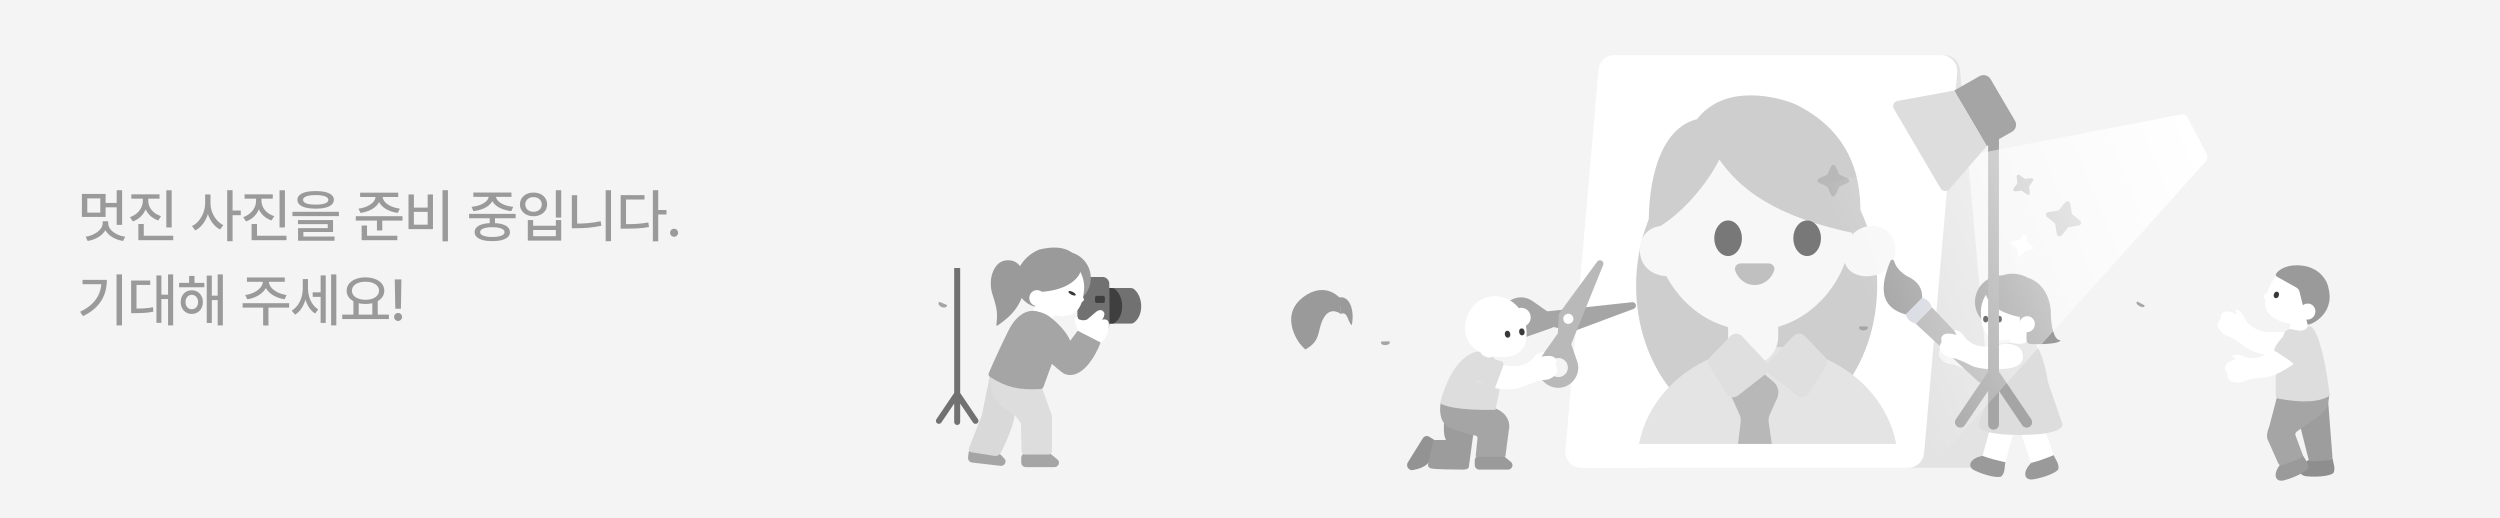 <svg width="772" height="160" viewBox="0 0 772 160" fill="none" xmlns="http://www.w3.org/2000/svg">
<rect width="772" height="160" fill="#F4F4F4"/>
<path d="M37.711 69.44H36.032V58.735H37.711V69.44ZM36.463 64.026H32.244V62.664H36.463V64.026ZM32.613 66.988H25.292V59.895H32.613V66.988ZM26.953 65.652H30.97V61.267H26.953V65.652ZM33.123 68.878C33.123 69.792 32.859 70.636 32.332 71.409C31.805 72.183 31.081 72.827 30.161 73.343C29.247 73.864 28.216 74.222 27.067 74.415L26.461 73.106C27.434 72.947 28.315 72.66 29.106 72.244C29.903 71.828 30.536 71.324 31.005 70.732C31.474 70.141 31.708 69.522 31.708 68.878V68.333H33.123V68.878ZM33.404 68.878C33.404 69.546 33.63 70.176 34.081 70.768C34.538 71.353 35.168 71.855 35.971 72.27C36.773 72.681 37.673 72.959 38.669 73.106L37.992 74.415C36.855 74.222 35.83 73.87 34.916 73.36C34.008 72.851 33.29 72.212 32.763 71.444C32.235 70.677 31.972 69.821 31.972 68.878V68.333H33.404V68.878ZM45.485 62.031C45.485 62.986 45.3 63.889 44.931 64.738C44.568 65.588 44.05 66.329 43.376 66.962C42.702 67.589 41.911 68.061 41.003 68.377L40.133 67.059C40.929 66.777 41.63 66.379 42.233 65.863C42.837 65.348 43.297 64.762 43.613 64.106C43.935 63.443 44.096 62.752 44.096 62.031V60.476H45.485V62.031ZM45.784 62.031C45.784 62.711 45.942 63.364 46.258 63.991C46.581 64.618 47.041 65.172 47.638 65.652C48.236 66.133 48.933 66.496 49.73 66.742L48.878 68.069C47.975 67.77 47.187 67.322 46.513 66.725C45.84 66.127 45.321 65.427 44.958 64.624C44.594 63.815 44.413 62.951 44.413 62.031V60.476H45.784V62.031ZM49.264 61.346H40.563V60.001H49.264V61.346ZM53.017 70.249H51.356V58.753H53.017V70.249ZM53.492 74.178H42.725V72.798H53.492V74.178ZM44.395 73.439H42.725V69.168H44.395V73.439ZM64.707 62.743C64.707 63.944 64.525 65.105 64.162 66.224C63.799 67.337 63.286 68.324 62.624 69.186C61.962 70.047 61.194 70.706 60.321 71.163L59.275 69.818C60.078 69.438 60.784 68.875 61.394 68.131C62.009 67.381 62.489 66.537 62.835 65.6C63.181 64.656 63.354 63.704 63.354 62.743V60.045H64.707V62.743ZM64.997 62.743C64.997 63.669 65.164 64.583 65.498 65.485C65.838 66.382 66.31 67.188 66.913 67.902C67.517 68.611 68.199 69.153 68.961 69.528L67.941 70.864C67.092 70.419 66.342 69.78 65.691 68.948C65.047 68.116 64.549 67.164 64.197 66.092C63.846 65.019 63.67 63.903 63.67 62.743V60.045H64.997V62.743ZM71.817 74.485H70.156V58.735H71.817V74.485ZM74.358 66.452H71.439V65.019H74.358V66.452ZM80.453 62.031C80.453 62.986 80.268 63.889 79.899 64.738C79.536 65.588 79.017 66.329 78.344 66.962C77.67 67.589 76.879 68.061 75.97 68.377L75.1 67.059C75.897 66.777 76.597 66.379 77.201 65.863C77.804 65.348 78.264 64.762 78.581 64.106C78.903 63.443 79.064 62.752 79.064 62.031V60.476H80.453V62.031ZM80.752 62.031C80.752 62.711 80.91 63.364 81.226 63.991C81.549 64.618 82.008 65.172 82.606 65.652C83.204 66.133 83.901 66.496 84.698 66.742L83.845 68.069C82.943 67.77 82.155 67.322 81.481 66.725C80.807 66.127 80.289 65.427 79.925 64.624C79.562 63.815 79.381 62.951 79.381 62.031V60.476H80.752V62.031ZM84.232 61.346H75.531V60.001H84.232V61.346ZM87.985 70.249H86.324V58.753H87.985V70.249ZM88.46 74.178H77.693V72.798H88.46V74.178ZM79.363 73.439H77.693V69.168H79.363V73.439ZM97.482 58.999C98.665 58.999 99.676 59.105 100.514 59.315C101.352 59.52 101.991 59.825 102.43 60.23C102.875 60.634 103.098 61.123 103.098 61.697C103.098 62.283 102.875 62.781 102.43 63.191C101.991 63.596 101.352 63.903 100.514 64.114C99.676 64.325 98.665 64.436 97.482 64.448C96.298 64.436 95.285 64.325 94.441 64.114C93.603 63.903 92.958 63.596 92.507 63.191C92.062 62.781 91.839 62.283 91.839 61.697C91.839 61.123 92.062 60.634 92.507 60.23C92.958 59.825 93.603 59.52 94.441 59.315C95.285 59.105 96.298 58.999 97.482 58.999ZM97.482 60.238C96.65 60.238 95.941 60.294 95.355 60.405C94.775 60.517 94.335 60.684 94.037 60.906C93.738 61.129 93.588 61.393 93.588 61.697C93.588 62.031 93.735 62.31 94.028 62.532C94.321 62.749 94.757 62.913 95.337 63.024C95.917 63.136 96.632 63.191 97.482 63.191C98.331 63.191 99.046 63.136 99.626 63.024C100.206 62.913 100.643 62.746 100.936 62.523C101.235 62.295 101.384 62.02 101.384 61.697C101.384 61.393 101.232 61.132 100.927 60.915C100.628 60.698 100.186 60.531 99.6 60.414C99.02 60.297 98.314 60.238 97.482 60.238ZM104.662 66.742H90.301V65.406H104.662V66.742ZM102.843 71.647H93.685V73.395H92.041V70.442H101.208V69.203H92.015V67.955H102.843V71.647ZM103.3 74.336H92.041V73.044H103.3V74.336ZM117.442 60.73C117.442 61.58 117.176 62.359 116.642 63.068C116.109 63.772 115.38 64.355 114.454 64.817C113.528 65.274 112.479 65.585 111.307 65.749L110.701 64.431C111.691 64.308 112.585 64.061 113.382 63.692C114.184 63.323 114.814 62.881 115.271 62.365C115.728 61.844 115.957 61.299 115.957 60.73V60.282H117.442V60.73ZM118.18 60.73C118.18 61.299 118.412 61.844 118.875 62.365C119.338 62.881 119.973 63.323 120.782 63.692C121.591 64.061 122.487 64.308 123.471 64.431L122.83 65.749C121.67 65.585 120.624 65.274 119.692 64.817C118.761 64.355 118.025 63.772 117.486 63.068C116.953 62.359 116.686 61.58 116.686 60.73V60.282H118.18V60.73ZM122.97 60.836H111.202V59.491H122.97V60.836ZM124.289 68.122H109.875V66.76H124.289V68.122ZM118.049 71.172H116.396V67.603H118.049V71.172ZM122.689 74.178H111.668V72.798H122.689V74.178ZM113.338 73.299H111.668V69.651H113.338V73.299ZM138.321 74.529H136.642V58.735H138.321V74.529ZM127.809 64.106H132.063V60.054H133.698V70.759H126.148V60.054H127.809V64.106ZM132.063 69.379V65.424H127.809V69.379H132.063ZM152.849 69.37H151.215V66.61H152.849V69.37ZM159.221 67.393H144.86V66.039H159.221V67.393ZM152.032 68.878C153.169 68.878 154.141 68.986 154.95 69.203C155.764 69.42 156.388 69.739 156.822 70.161C157.256 70.583 157.472 71.093 157.472 71.69C157.472 72.276 157.256 72.774 156.822 73.185C156.388 73.601 155.764 73.917 154.95 74.134C154.141 74.356 153.169 74.468 152.032 74.468C150.895 74.468 149.917 74.356 149.096 74.134C148.276 73.917 147.649 73.601 147.216 73.185C146.782 72.774 146.565 72.276 146.565 71.69C146.565 71.093 146.782 70.583 147.216 70.161C147.649 69.739 148.276 69.42 149.096 69.203C149.917 68.986 150.895 68.878 152.032 68.878ZM152.032 70.161C151.229 70.161 150.547 70.223 149.984 70.346C149.422 70.463 148.994 70.636 148.701 70.864C148.408 71.087 148.262 71.362 148.262 71.69C148.262 72.001 148.408 72.268 148.701 72.49C148.994 72.713 149.422 72.883 149.984 73C150.547 73.123 151.229 73.185 152.032 73.185C152.817 73.185 153.494 73.123 154.062 73C154.631 72.883 155.061 72.713 155.354 72.49C155.647 72.268 155.794 72.001 155.794 71.69C155.794 71.362 155.647 71.087 155.354 70.864C155.061 70.636 154.634 70.463 154.071 70.346C153.514 70.223 152.835 70.161 152.032 70.161ZM152.41 60.546C152.41 61.355 152.14 62.09 151.601 62.752C151.062 63.408 150.321 63.947 149.378 64.369C148.434 64.785 147.371 65.064 146.187 65.204L145.616 63.886C146.606 63.78 147.506 63.569 148.314 63.253C149.129 62.931 149.767 62.532 150.23 62.058C150.693 61.577 150.925 61.073 150.925 60.546V60.089H152.41V60.546ZM153.148 60.546C153.148 61.079 153.377 61.583 153.834 62.058C154.297 62.532 154.935 62.931 155.75 63.253C156.564 63.569 157.475 63.78 158.483 63.886L157.877 65.204C156.711 65.064 155.653 64.785 154.704 64.369C153.761 63.947 153.016 63.408 152.471 62.752C151.927 62.09 151.654 61.355 151.654 60.546V60.089H153.148V60.546ZM157.938 60.792H146.17V59.456H157.938V60.792ZM173.297 67.199H171.636V58.735H173.297V67.199ZM164.64 69.713H171.645V67.955H173.297V74.292H162.988V67.955H164.64V69.713ZM171.645 72.939V71.031H164.64V72.939H171.645ZM164.754 59.474C165.551 59.462 166.266 59.611 166.899 59.922C167.538 60.227 168.039 60.66 168.402 61.223C168.765 61.779 168.947 62.415 168.947 63.13C168.947 63.827 168.765 64.454 168.402 65.011C168.039 65.561 167.538 65.992 166.899 66.303C166.266 66.613 165.551 66.769 164.754 66.769C163.958 66.769 163.24 66.613 162.601 66.303C161.968 65.992 161.47 65.561 161.107 65.011C160.744 64.454 160.562 63.827 160.562 63.13C160.562 62.415 160.744 61.779 161.107 61.223C161.47 60.66 161.968 60.227 162.601 59.922C163.24 59.611 163.958 59.462 164.754 59.474ZM164.754 60.871C164.262 60.859 163.82 60.95 163.427 61.144C163.041 61.337 162.739 61.606 162.522 61.952C162.305 62.292 162.197 62.685 162.197 63.13C162.197 63.569 162.305 63.962 162.522 64.308C162.739 64.647 163.041 64.914 163.427 65.107C163.82 65.301 164.262 65.397 164.754 65.397C165.247 65.397 165.686 65.301 166.073 65.107C166.459 64.914 166.761 64.647 166.978 64.308C167.195 63.962 167.303 63.569 167.303 63.13C167.303 62.685 167.192 62.292 166.969 61.952C166.752 61.606 166.451 61.337 166.064 61.144C165.683 60.95 165.247 60.859 164.754 60.871ZM188.683 74.485H187.03V58.735H188.683V74.485ZM178.224 70.038H176.58V60.273H178.224V70.038ZM177.899 69.054C179.164 69.054 180.427 68.998 181.687 68.887C182.952 68.769 184.218 68.579 185.484 68.315L185.703 69.722C184.379 69.991 183.078 70.188 181.801 70.311C180.529 70.428 179.229 70.486 177.899 70.486H176.58V69.054H177.899ZM203.26 74.529H201.598V58.735H203.26V74.529ZM205.8 66.224H202.882V64.844H205.8V66.224ZM192.932 69.23C194.421 69.23 195.722 69.191 196.835 69.115C197.948 69.033 199.07 68.89 200.201 68.685L200.403 70.108C199.255 70.314 198.118 70.451 196.993 70.522C195.874 70.586 194.52 70.618 192.932 70.618H191.658V69.23H192.932ZM199.023 61.618H193.319V69.88H191.658V60.247H199.023V61.618ZM208.16 73.123C207.937 73.123 207.729 73.064 207.536 72.947C207.342 72.83 207.19 72.678 207.079 72.49C206.973 72.297 206.92 72.089 206.92 71.866C206.92 71.649 206.973 71.444 207.079 71.251C207.19 71.058 207.342 70.908 207.536 70.803C207.729 70.691 207.937 70.636 208.16 70.636C208.376 70.636 208.582 70.691 208.775 70.803C208.968 70.908 209.121 71.058 209.232 71.251C209.343 71.444 209.399 71.649 209.399 71.866C209.399 72.089 209.343 72.297 209.232 72.49C209.121 72.678 208.968 72.83 208.775 72.947C208.582 73.064 208.376 73.123 208.16 73.123ZM37.676 100.485H35.988V84.735H37.676V100.485ZM33 86.432C33 88.037 32.751 89.522 32.253 90.888C31.761 92.247 30.97 93.501 29.88 94.649C28.79 95.792 27.372 96.782 25.626 97.62L24.73 96.267C26.247 95.552 27.492 94.72 28.465 93.77C29.443 92.821 30.167 91.761 30.636 90.589C31.105 89.417 31.339 88.122 31.339 86.704V86.432H33ZM32.06 87.768H25.494V86.432H32.06V87.768ZM53.474 100.485H51.892V84.735H53.474V100.485ZM52.297 92.356H49.352V90.993H52.297V92.356ZM49.836 99.694H48.306V85.061H49.836V99.694ZM41.539 95.291C42.775 95.291 43.815 95.265 44.659 95.212C45.503 95.153 46.361 95.039 47.234 94.869L47.366 96.249C46.475 96.425 45.596 96.545 44.729 96.609C43.868 96.668 42.804 96.7 41.539 96.706H40.493V95.291H41.539ZM46.39 87.996H42.154V95.959H40.493V86.634H46.39V87.996ZM63.112 88.699H55.298V87.355H63.112V88.699ZM59.218 89.64C59.88 89.64 60.469 89.795 60.985 90.106C61.506 90.41 61.913 90.838 62.206 91.389C62.499 91.939 62.646 92.569 62.646 93.278C62.646 93.981 62.499 94.611 62.206 95.168C61.913 95.719 61.506 96.152 60.985 96.469C60.469 96.785 59.88 96.943 59.218 96.943C58.562 96.943 57.973 96.785 57.452 96.469C56.936 96.152 56.532 95.716 56.239 95.159C55.952 94.603 55.808 93.976 55.808 93.278C55.808 92.581 55.952 91.954 56.239 91.397C56.532 90.841 56.936 90.41 57.452 90.106C57.973 89.795 58.562 89.64 59.218 89.64ZM59.218 91.037C58.849 91.037 58.515 91.134 58.216 91.327C57.923 91.515 57.695 91.778 57.531 92.118C57.367 92.452 57.285 92.839 57.285 93.278C57.285 93.712 57.367 94.099 57.531 94.439C57.7 94.778 57.932 95.039 58.225 95.221C58.518 95.402 58.849 95.493 59.218 95.493C59.593 95.493 59.927 95.402 60.22 95.221C60.519 95.039 60.753 94.778 60.923 94.439C61.093 94.099 61.178 93.712 61.178 93.278C61.178 92.839 61.093 92.452 60.923 92.118C60.753 91.778 60.519 91.515 60.22 91.327C59.927 91.134 59.593 91.037 59.218 91.037ZM68.816 100.485H67.225V84.735H68.816V100.485ZM67.752 92.663H64.87V91.301H67.752V92.663ZM65.414 99.747H63.841V85.105H65.414V99.747ZM60.053 88.189H58.401V85.201H60.053V88.189ZM82.615 86.968C82.615 87.876 82.334 88.711 81.771 89.473C81.209 90.234 80.456 90.87 79.512 91.38C78.569 91.89 77.52 92.235 76.366 92.417L75.724 91.107C76.709 90.967 77.617 90.691 78.449 90.281C79.281 89.871 79.94 89.376 80.427 88.796C80.913 88.216 81.156 87.606 81.156 86.968V86.361H82.615V86.968ZM83.054 86.968C83.054 87.606 83.295 88.216 83.775 88.796C84.261 89.376 84.921 89.871 85.753 90.281C86.591 90.691 87.502 90.967 88.486 91.107L87.88 92.417C86.719 92.235 85.662 91.893 84.707 91.389C83.757 90.885 83.002 90.249 82.439 89.481C81.882 88.714 81.604 87.876 81.604 86.968V86.361H83.054V86.968ZM82.896 100.494H81.253V94.544H82.896V100.494ZM89.286 94.983H74.924V93.621H89.286V94.983ZM87.941 87.012H76.252V85.676H87.941V87.012ZM99.512 91.67H96.559V90.272H99.512V91.67ZM94.792 89.112C94.792 90.243 94.649 91.336 94.362 92.391C94.081 93.445 93.665 94.389 93.114 95.221C92.563 96.047 91.901 96.697 91.127 97.172L90.081 95.924C90.802 95.49 91.42 94.913 91.936 94.192C92.452 93.466 92.838 92.666 93.096 91.793C93.36 90.92 93.492 90.026 93.492 89.112V86.177H94.792V89.112ZM95.1 89.042C95.1 89.915 95.22 90.768 95.46 91.6C95.701 92.426 96.058 93.185 96.533 93.876C97.013 94.567 97.59 95.121 98.264 95.537L97.332 96.82C96.571 96.363 95.929 95.728 95.408 94.913C94.886 94.093 94.494 93.182 94.23 92.18C93.972 91.178 93.843 90.132 93.843 89.042V86.177H95.1V89.042ZM103.854 100.485H102.246V84.735H103.854V100.485ZM100.584 99.712H99.011V85.034H100.584V99.712ZM110.775 97.444H109.132V92.83H110.775V97.444ZM116.647 97.444H114.968V92.83H116.647V97.444ZM120.092 98.525H105.678V97.145H120.092V98.525ZM112.858 85.649C113.983 85.649 114.985 85.822 115.864 86.168C116.743 86.508 117.429 86.991 117.921 87.618C118.419 88.239 118.668 88.954 118.668 89.763C118.668 90.577 118.419 91.295 117.921 91.916C117.429 92.531 116.743 93.012 115.864 93.357C114.985 93.697 113.983 93.867 112.858 93.867C111.739 93.867 110.737 93.697 109.853 93.357C108.974 93.012 108.285 92.531 107.787 91.916C107.289 91.295 107.04 90.577 107.04 89.763C107.04 88.954 107.289 88.239 107.787 87.618C108.285 86.991 108.974 86.508 109.853 86.168C110.737 85.822 111.739 85.649 112.858 85.649ZM112.858 87.003C112.038 86.997 111.312 87.108 110.679 87.337C110.052 87.56 109.56 87.882 109.202 88.304C108.851 88.72 108.675 89.206 108.675 89.763C108.675 90.319 108.851 90.809 109.202 91.231C109.56 91.652 110.055 91.981 110.688 92.215C111.32 92.449 112.044 92.566 112.858 92.566C113.667 92.566 114.388 92.449 115.021 92.215C115.653 91.981 116.149 91.652 116.506 91.231C116.863 90.809 117.042 90.319 117.042 89.763C117.042 89.206 116.863 88.72 116.506 88.304C116.154 87.882 115.662 87.56 115.029 87.337C114.397 87.108 113.673 86.997 112.858 87.003ZM123.797 95.344H122.065L121.898 86.273H123.955L123.797 95.344ZM122.927 99.123C122.71 99.123 122.505 99.064 122.311 98.947C122.118 98.83 121.966 98.678 121.854 98.49C121.743 98.297 121.687 98.089 121.687 97.866C121.687 97.649 121.743 97.444 121.854 97.251C121.966 97.058 122.118 96.908 122.311 96.803C122.505 96.691 122.71 96.636 122.927 96.636C123.149 96.636 123.354 96.691 123.542 96.803C123.735 96.908 123.887 97.058 123.999 97.251C124.116 97.444 124.175 97.649 124.175 97.866C124.175 98.089 124.116 98.297 123.999 98.49C123.887 98.678 123.735 98.83 123.542 98.947C123.354 99.064 123.149 99.123 122.927 99.123Z" fill="#9A9A9A"/>
<path d="M455.404 143.599V142.177C455.404 141.393 456.04 140.758 456.823 140.758H463.763C464.072 140.758 464.373 140.858 464.618 141.047C465.386 141.637 466.014 142.15 466.601 142.662C467.552 143.493 466.923 145.018 465.66 145.018H456.823C456.04 145.018 455.404 144.383 455.404 143.599Z" fill="#9A9A9A"/>
<path d="M441.335 134.866L442.769 135.758C443.339 136.113 443.583 136.819 443.352 137.45L441.663 142.065C440.633 144.04 438.391 144.767 436.283 145.166C435.041 145.402 434.048 143.9 434.715 142.826L439.381 135.322C439.795 134.657 440.67 134.453 441.335 134.866Z" fill="#939393"/>
<path d="M446.537 135.87C445.712 134.621 445.798 131.561 445.944 130.188L455.404 130.75L453.562 144.269C453.437 144.918 452.282 145.039 451.72 145.018C449.045 145.008 443.383 144.931 442.134 144.706C440.886 144.481 440.885 143.572 441.042 143.145L442.665 135.87H446.537Z" fill="#9C9C9C"/>
<path d="M447.844 132.149C444.399 130.768 444.465 126.341 444.929 124.301L461.432 125.983C466.043 127.651 466.358 131.192 465.94 132.755L464.841 141.051H455.67L456.254 135.309C456.291 134.942 456.042 134.608 455.682 134.531C454.002 134.169 450.848 133.354 447.844 132.149Z" fill="#A5A5A5"/>
<path d="M711.758 147.001C709.471 146.389 710.32 144.552 710.633 144.076C711.215 143.189 711.858 142.7 712.588 142.233C712.711 142.154 712.838 142.075 712.967 141.996C713.111 142.002 713.26 142.006 713.414 142.008C715.123 142.034 717.341 141.842 718.929 141.663C719.46 141.603 719.921 141.544 720.268 141.496L720.556 142.816L720.811 143.988C720.977 145.099 720.728 145.78 720.529 146.064C720.501 146.104 720.473 146.137 720.448 146.161C720.414 146.184 720.379 146.207 720.343 146.229C718.444 147.393 713.32 147.282 711.758 147.001Z" fill="#8E8E8E"/>
<path d="M704.844 148.419C702.488 148.644 702.642 146.626 702.769 146.07C703.006 145.036 703.437 144.353 703.958 143.661C704.047 143.544 704.137 143.426 704.23 143.306C704.368 143.262 704.509 143.213 704.654 143.162C706.265 142.59 708.277 141.636 709.702 140.914C710.179 140.673 710.59 140.457 710.899 140.29L711.629 141.427L712.277 142.437C712.821 143.42 712.825 144.145 712.737 144.48C712.724 144.528 712.71 144.568 712.695 144.599C712.672 144.633 712.647 144.666 712.621 144.7C711.247 146.453 706.406 148.137 704.844 148.419Z" fill="#9A9A9A"/>
<path d="M708.206 123.245C708.054 122.639 708.486 122.052 709.108 122.02L717.749 121.57C718.297 121.542 718.773 121.96 718.815 122.507L720.259 141.077C720.302 141.628 719.89 142.102 719.338 142.135L713.892 142.466C713.405 142.496 712.962 142.171 712.843 141.697L708.206 123.245Z" fill="#9D9D9D"/>
<path d="M700.737 131.738L703.27 122.068L719.311 121.758C718.947 125.477 718.611 127.243 713.707 130.032L709.207 133.305C708.844 133.569 708.702 134.042 708.858 134.462L710.984 140.176C711.173 140.687 710.92 141.256 710.413 141.455L704.826 143.657C704.328 143.854 703.763 143.623 703.546 143.134L700.362 135.982C699.684 134.758 700.264 132.816 700.673 131.915C700.699 131.858 700.721 131.799 700.737 131.738Z" fill="#A5A5A5"/>
<path d="M494.5 22.391C494.24 19.495 496.521 17 499.428 17H600.327C602.888 17 605.026 18.954 605.255 21.505L615.82 139.08C616.08 141.976 613.799 144.471 610.892 144.471H509.992C507.431 144.471 505.293 142.517 505.064 139.966L494.5 22.391Z" fill="#E3E3E3"/>
<path d="M493.622 21.519C493.844 18.962 495.984 17 498.551 17H599.453C602.355 17 604.633 19.485 604.382 22.376L594.163 139.951C593.941 142.508 591.801 144.471 589.234 144.471H488.332C485.43 144.471 483.152 141.985 483.403 139.095L493.622 21.519Z" fill="white"/>
<g opacity="0.7" clip-path="url(#clip0_6235_20514)">
<path d="M579.674 88.215C579.674 113.491 563.009 133.981 542.451 133.981C521.894 133.981 505.229 113.491 505.229 88.215C505.229 62.939 521.894 42.449 542.451 42.449C563.009 42.449 579.674 62.939 579.674 88.215Z" fill="#B9B9B9"/>
<ellipse cx="545.84" cy="143.186" rx="40.274" ry="36.163" fill="#D9D9D9"/>
<path d="M533.643 100.068C533.643 95.347 537.107 91.519 541.381 91.519V91.519C545.656 91.519 549.12 95.347 549.12 100.068V103.78C549.12 108.501 545.656 112.328 541.381 112.328V112.328C537.107 112.328 533.643 108.501 533.643 103.78V100.068Z" fill="#F4F4F4"/>
<path d="M547.549 117.802C549.091 119.072 549.591 121.193 548.774 123L546.512 128.004C546.214 128.664 546.084 129.385 546.134 130.106L548.774 148.629H535.308L537.544 130.106C537.594 129.385 537.464 128.664 537.166 128.004L534.906 123.006C534.088 121.196 534.591 119.072 536.137 117.803L538.96 115.486C540.636 114.112 543.071 114.114 544.744 115.492L547.549 117.802Z" fill="#9A9A9A"/>
<path d="M572.165 67.853C572.165 86.737 558.306 102.045 541.209 102.045C524.113 102.045 510.254 86.737 510.254 67.853C510.254 48.969 524.113 33.66 541.209 33.66C558.306 33.66 572.165 48.969 572.165 67.853Z" fill="#F4F4F4"/>
<path d="M524.03 36.802C532.454 25.9 548.155 29.678 554.163 32.077C576.951 43.061 574.728 63.808 574.172 72.351C547.346 67.033 537.006 57.907 530.926 49.269C526.588 57.99 517.65 67.875 509.243 71.74C508.591 60.648 510.837 40.105 524.03 36.802Z" fill="#B9B9B9"/>
<path d="M537.596 81.336C536.424 81.336 535.439 82.361 535.822 83.524C536.686 86.141 539.054 88.021 541.84 88.021C544.627 88.021 546.995 86.141 547.858 83.524C548.242 82.361 547.257 81.336 546.085 81.336H537.596Z" fill="#A5A5A5"/>
<path d="M570.322 82.455C572.434 85.803 578.13 86.158 581.85 83.811C585.569 81.464 586.239 76.269 584.127 72.921C582.015 69.573 577.287 68.762 573.568 71.109C569.848 73.455 568.21 79.107 570.322 82.455Z" fill="#F4F4F4"/>
<path d="M521.353 82.455C519.241 85.803 513.546 86.158 509.826 83.811C506.106 81.464 505.437 76.269 507.549 72.921C509.661 69.573 514.388 68.762 518.108 71.109C521.828 73.455 523.465 79.107 521.353 82.455Z" fill="#F4F4F4"/>
<ellipse cx="533.637" cy="73.57" rx="4.271" ry="5.492" fill="#3F3F3F"/>
<ellipse cx="558.045" cy="73.57" rx="4.271" ry="5.492" fill="#3F3F3F"/>
<path d="M557.306 103.767C556.337 102.765 554.726 102.777 553.772 103.793L546.174 111.888C545.192 112.934 545.32 114.597 546.45 115.481L554.964 122.139C556.103 123.03 557.763 122.741 558.533 121.517L563.799 113.157C564.398 112.205 564.27 110.967 563.488 110.159L557.306 103.767Z" fill="#D1D1D1"/>
<path d="M534.375 103.767C535.345 102.765 536.955 102.777 537.909 103.793L545.508 111.888C546.49 112.934 546.362 114.597 545.232 115.481L536.717 122.139C535.578 123.03 533.919 122.741 533.148 121.517L527.883 113.157C527.283 112.205 527.412 110.967 528.193 110.159L534.375 103.767Z" fill="#D1D1D1"/>
<path d="M564.272 53.927L565.444 51.332C565.711 50.754 566.541 50.754 566.808 51.332L567.979 53.942L570.574 55.113C571.152 55.38 571.152 56.195 570.574 56.462L567.964 57.633L566.793 60.228C566.526 60.806 565.711 60.806 565.444 60.228L564.272 57.619L561.678 56.447C561.1 56.18 561.1 55.365 561.678 55.098L564.272 53.927Z" fill="#9A9A9A"/>
</g>
<rect x="623.402" y="131.777" width="7.304" height="11.997" transform="rotate(-18.934 623.402 131.777)" fill="white"/>
<path d="M606.377 105.927C605.174 104.09 603.742 103.862 603.177 103.978L603.935 105.406C603.64 105.296 602.716 105.06 601.378 104.999C599.705 104.924 599.007 106.166 599.226 106.95C599.402 107.577 599.22 107.903 599.107 107.987C597.582 110.282 600.71 112.451 602.418 112.492C603.784 112.525 606.964 114.053 608.383 114.813C609.448 115.409 613.118 116.451 619.276 115.852C625.434 115.254 624.866 111.645 623.812 109.916C623.135 108.982 620.763 107.394 616.695 108.513C611.611 109.912 607.88 108.224 606.377 105.927Z" fill="#F4F4F4"/>
<rect x="615.359" y="129.41" width="7.304" height="11.997" transform="rotate(15.558 615.359 129.41)" fill="white"/>
<path d="M611.009 130.878L615.896 117.926H632.399L636.86 130.878C636.86 130.878 638.209 134.315 623.719 134.315C609.23 134.315 611.009 130.878 611.009 130.878Z" fill="#DDDDDD"/>
<rect x="620.389" y="103.285" width="5.268" height="4.68" transform="rotate(-10.491 620.389 103.285)" fill="white"/>
<rect x="707.395" y="97.824" width="5.268" height="4.68" transform="rotate(4.674 707.395 97.824)" fill="white"/>
<path d="M615.725 118.52L616.19 116.97C616.693 114.904 617.825 110.229 618.321 108.059C618.816 105.889 620.166 105.784 621.225 105.887L622.755 106.131C623.178 106.198 623.608 106.211 624.035 106.17L624.283 106.146C624.504 106.125 624.722 106.078 624.932 106.007L624.946 106.002C625.447 105.833 625.89 105.527 626.227 105.119C629.82 104.773 631.842 114.061 632.423 117.961C627.6 120.187 619.448 119.043 615.753 118.524L615.725 118.52Z" fill="#DDDDDD"/>
<ellipse cx="618.059" cy="93.249" rx="8.179" ry="8.179" fill="#9A9A9A"/>
<path d="M629.458 96.445C629.458 101.722 623.219 105.034 618.313 105.034C613.406 105.034 611.689 101.722 611.689 96.445C611.689 91.168 615.667 86.891 620.574 86.891C625.48 86.891 629.458 91.168 629.458 96.445Z" fill="white"/>
<path d="M625.637 98.17C617.728 97.283 613.41 93.534 613.1 90.177C615.065 85.305 620.772 82.852 626.236 85.774C632.18 87.72 633.432 94.209 633.315 97.21C632.575 99.737 627.321 98.758 625.637 98.17Z" fill="#9A9A9A"/>
<path d="M636.287 105.082C634.027 105.127 633.367 99.869 633.319 97.234L623.727 97.406V100.621L625.841 102.469C625.728 106.28 625.299 106.317 629.609 106.28C634.997 106.234 636.306 105.462 636.287 105.082Z" fill="#9A9A9A"/>
<ellipse cx="617.407" cy="98.543" rx="0.798" ry="1.024" fill="#383838"/>
<ellipse cx="613.175" cy="98.543" rx="0.798" ry="1.024" fill="#383838"/>
<path d="M574.399 100.82C574.363 100.82 574.329 100.822 574.297 100.825C573.904 100.865 574.018 101.435 574.33 101.676C574.616 101.899 575.014 102.036 575.454 102.036C575.849 102.036 576.21 101.925 576.487 101.741C576.878 101.482 576.978 100.82 576.509 100.82V100.82H574.399Z" fill="#A5A5A5"/>
<ellipse cx="625.943" cy="100.107" rx="2.406" ry="2.49" transform="rotate(23.555 625.943 100.107)" fill="white"/>
<path d="M615.538 106.861C616.748 106.084 619.033 105.965 620.024 106.003C621.755 106.107 625.156 107.166 624.913 110.574C624.67 113.981 619.229 114.405 616.538 114.191C616.866 112.808 616.008 108.728 615.538 106.861Z" fill="#D9D9D9"/>
<path d="M609.398 145.084C607.446 143.744 608.86 142.296 609.314 141.951C610.158 141.309 610.927 141.062 611.771 140.866C611.914 140.832 612.06 140.801 612.208 140.768C612.342 140.822 612.481 140.876 612.625 140.929C614.227 141.524 616.383 142.084 617.94 142.444C618.46 142.565 618.914 142.664 619.258 142.734L619.088 144.074L618.938 145.264C618.724 146.367 618.262 146.926 617.979 147.127C617.939 147.155 617.902 147.177 617.871 147.191C617.831 147.202 617.791 147.212 617.749 147.22C615.57 147.684 610.777 145.87 609.398 145.084Z" fill="#9A9A9A"/>
<path d="M627.365 148.076C624.998 148.077 625.342 146.083 625.521 145.541C625.854 144.534 626.348 143.895 626.932 143.255C627.031 143.147 627.133 143.038 627.237 142.928C627.378 142.897 627.523 142.862 627.672 142.824C629.33 142.407 631.423 141.648 632.91 141.063C633.408 140.868 633.838 140.692 634.161 140.555L634.78 141.756L635.33 142.822C635.778 143.852 635.713 144.575 635.594 144.9C635.578 144.947 635.559 144.985 635.542 145.015C635.515 145.046 635.487 145.077 635.458 145.108C633.925 146.724 628.946 147.943 627.365 148.076Z" fill="#9A9A9A"/>
<path d="M589.22 85.423C594.026 87.727 593.897 91.681 593.232 93.37L589.319 97.317C578.239 94.831 581.937 85.341 583.741 80.601C584.372 79.833 584.773 80.288 584.895 80.612C585.632 83.2 588.085 84.898 589.22 85.423Z" fill="#A5A5A5"/>
<path d="M614.451 113.73C615.462 114.796 615.446 116.471 614.414 117.516V117.516C613.382 118.563 611.706 118.601 610.627 117.602L591.561 99.955L596.562 94.885L614.451 113.73Z" fill="#B9B9B9"/>
<path d="M596.562 94.891L591.561 99.96C589.789 99.404 589.096 98.787 588.47 97.069C590.403 95.143 591.587 93.966 593.55 91.919C595.278 92.597 595.971 93.218 596.562 94.891Z" fill="#D8DAE2"/>
<path d="M606.621 103.947C605.418 102.11 603.986 101.882 603.421 101.998L604.179 103.426C603.884 103.316 602.96 103.08 601.622 103.019C599.949 102.943 599.252 104.186 599.471 104.97C599.646 105.597 599.464 105.922 599.351 106.006C597.826 108.302 600.954 110.471 602.662 110.512C604.029 110.544 607.208 112.072 608.627 112.832C609.692 113.428 613.362 114.47 619.52 113.872C625.678 113.273 625.11 109.665 624.056 107.935C623.379 107.001 621.007 105.413 616.939 106.533C611.855 107.932 608.124 106.243 606.621 103.947Z" fill="white"/>
<path d="M693.039 98.058C692.201 96.029 690.837 95.537 690.26 95.544L690.737 97.089C690.468 96.926 689.605 96.521 688.301 96.211C686.672 95.823 685.755 96.914 685.823 97.725C685.878 98.373 685.638 98.659 685.512 98.721C683.585 100.69 686.251 103.406 687.921 103.766C689.257 104.054 692.095 106.15 693.346 107.162C694.281 107.947 697.691 109.657 703.852 110.222C710.013 110.786 710.131 107.135 709.42 105.239C708.929 104.195 706.896 102.191 702.691 102.529C697.434 102.952 694.085 100.595 693.039 98.058Z" fill="white"/>
<path d="M702.752 122.121L702.753 116.368C702.753 116.307 702.758 116.248 702.769 116.188C703.281 113.426 704.393 107.373 704.884 104.547C705.38 101.691 706.729 101.552 707.788 101.688L709.791 102.108C709.9 102.131 710.012 102.135 710.123 102.121L711.033 102.006C711.13 101.993 711.224 101.967 711.314 101.927L711.997 101.623C712.179 101.542 712.332 101.409 712.437 101.24L712.538 101.079C712.698 100.824 712.97 100.632 713.258 100.715C716.467 101.646 718.712 116.099 719.376 121.588C719.423 121.974 719.239 122.351 718.893 122.529C714.355 124.863 707.378 123.792 703.569 123.103C703.094 123.017 702.752 122.603 702.752 122.121Z" fill="#DDDDDD"/>
<path d="M716.959 95.948C714.329 100.825 707.187 100.926 702.868 98.598C698.549 96.269 698.689 92.393 701.319 87.515C703.948 82.638 709.581 80.571 713.9 82.9C718.219 85.228 719.588 91.07 716.959 95.948Z" fill="white"/>
<ellipse cx="702.94" cy="91.071" rx="0.798" ry="1.024" transform="rotate(16.928 702.94 91.071)" fill="#383838"/>
<ellipse cx="699.955" cy="91.467" rx="0.798" ry="1.024" transform="rotate(28.331 699.955 91.467)" fill="white"/>
<path d="M660.159 93.192V93.192C659.787 92.991 659.6 93.487 659.848 93.83C660.036 94.089 660.325 94.341 660.685 94.535C661.042 94.727 661.408 94.831 661.725 94.847C662.156 94.869 662.476 94.442 662.097 94.237V94.237L660.159 93.192Z" fill="#A5A5A5"/>
<path d="M467.265 98.787C469.456 98.752 470.411 97.666 470.615 97.127L469.006 97.005C469.256 96.815 469.948 96.162 470.713 95.065C471.668 93.694 470.992 92.444 470.214 92.21C469.591 92.024 469.414 91.697 469.403 91.557C468.28 89.047 464.782 90.53 463.837 91.949C463.082 93.084 460.098 94.951 458.7 95.743C457.63 96.324 454.794 98.865 452.017 104.378C449.239 109.892 452.586 111.337 454.606 111.37C455.755 111.296 458.359 110.142 459.583 106.114C461.113 101.079 464.527 98.832 467.265 98.787Z" fill="#F4F4F4"/>
<path d="M486.035 102.254C485.841 102.326 485.629 102.34 485.427 102.294L470.849 98.969C469.678 98.702 469.778 97.002 470.972 96.874L503.993 93.319C505.238 93.184 505.652 94.936 504.479 95.374L486.035 102.254Z" fill="#A5A5A5"/>
<path d="M473.227 92.957L479.737 97.514C480.248 97.872 480.575 98.436 480.631 99.057C480.719 100.022 480.141 100.923 479.227 101.245L471.734 103.888C468.023 105.198 464.047 102.765 463.523 98.865C462.803 93.509 468.8 89.859 473.227 92.957Z" fill="#A5A5A5"/>
<ellipse cx="469.736" cy="98" rx="2.954" ry="2.954" transform="rotate(111.592 469.736 98)" fill="white"/>
<path d="M481.566 96.653C481.443 96.821 481.371 97.02 481.361 97.228L480.58 112.16C480.517 113.359 482.18 113.727 482.63 112.613L495.063 81.817C495.532 80.656 493.96 79.779 493.219 80.788L481.566 96.653Z" fill="#B9B9B9"/>
<path d="M487.011 111.516L484.404 104.01C484.2 103.421 483.746 102.952 483.164 102.728C482.26 102.381 481.236 102.691 480.676 103.482L476.088 109.969C473.815 113.181 475.07 117.671 478.679 119.239C483.635 121.394 488.784 116.621 487.011 111.516Z" fill="#B9B9B9"/>
<ellipse cx="2.954" cy="2.954" rx="2.954" ry="2.954" transform="matrix(-0.995 0.1 0.1 0.995 483.85 110.258)" fill="#F4F4F4"/>
<ellipse cx="484.295" cy="98.452" rx="1.554" ry="1.554" transform="rotate(-113.409 484.295 98.452)" fill="#FCFEFF"/>
<path d="M444.701 124.473C448.31 110.642 454.95 108.057 457.82 108.494C459.925 108.735 462.255 111.414 463.157 112.724L463.531 118.157L461.804 126.554C450.106 126.823 445.528 125.279 444.701 124.473Z" fill="#DDDDDD"/>
<path d="M452.577 103.078C453.48 108.593 460.567 110.988 465.696 110.148C470.824 109.309 472.052 105.553 471.149 100.037C470.246 94.522 465.356 90.731 460.228 91.571C455.099 92.411 451.674 97.563 452.577 103.078Z" fill="white"/>
<ellipse cx="0.845" cy="1.084" rx="0.845" ry="1.084" transform="matrix(-0.987 0.162 0.162 0.987 466.191 102)" fill="#383838"/>
<ellipse cx="0.845" cy="1.084" rx="0.845" ry="1.084" transform="matrix(-0.987 0.162 0.162 0.987 470.613 101.277)" fill="#383838"/>
<path d="M428.751 105.397C428.789 105.391 428.824 105.387 428.859 105.385C429.276 105.359 429.28 106.013 428.936 106.25C428.722 106.399 428.418 106.475 428.012 106.542C427.599 106.609 427.203 106.555 426.881 106.41C426.428 106.206 426.211 105.531 426.701 105.451V105.451L428.751 105.397Z" fill="#A5A5A5"/>
<path d="M403.771 90.861C394.09 96.638 401.279 105.966 401.279 105.966C401.279 105.966 402.927 107.932 403.131 107.898C407.915 105.222 406.718 102.456 408.434 98.803C410.219 95 412.865 96.08 413.968 96.918C414.178 96.574 413.982 95.169 413.783 92.03C410.047 88.287 405.929 89.573 403.771 90.861Z" fill="#9A9A9A"/>
<path d="M413.929 96.926C416.246 96.093 415.968 98.926 417.39 100.488C418.339 96.619 417.108 91.222 413.566 91.859C413.35 92.669 414.192 95.008 413.929 96.926Z" fill="#9A9A9A"/>
<ellipse cx="2.548" cy="2.637" rx="2.548" ry="2.637" transform="matrix(-0.543 0.84 0.84 0.543 457.711 100.383)" fill="white"/>
<path d="M473.541 110.482C474.873 108.742 476.314 108.62 476.869 108.777L476.009 110.143C476.311 110.055 477.248 109.888 478.584 109.925C480.255 109.973 480.857 111.261 480.582 112.025C480.362 112.636 480.519 112.973 480.625 113.065C481.974 115.461 478.702 117.39 476.999 117.306C475.637 117.238 472.361 118.525 470.893 119.177C469.789 119.692 465.889 121.187 459.976 119.412C454.043 117.632 454.721 114.815 455.897 113.172C456.64 112.292 459.116 110.886 463.082 112.298C468.04 114.064 471.877 112.657 473.541 110.482Z" fill="white"/>
<rect x="457.996" y="105.863" width="4.573" height="3.542" rx="1.771" transform="rotate(24.943 457.996 105.863)" fill="white"/>
<path d="M463.466 111.482L457.892 110.215C457.55 110.137 457.188 110.13 456.891 110.317C456.374 110.641 455.553 111.419 454.995 113.243C454.126 116.085 455.072 116.819 455.072 116.819L460.131 120.175C460.702 120.554 461.478 120.302 461.717 119.658L464.228 112.889C464.451 112.286 464.093 111.624 463.466 111.482Z" fill="#DDDDDD"/>
<path d="M611.257 23.517L603.449 27.956L613.51 45.111L613.929 44.873L613.929 114.761L603.972 129.466C603.455 130.23 603.666 131.269 604.44 131.777C605.204 132.279 606.235 132.076 606.746 131.321L613.929 120.713V131.027C613.929 131.943 614.684 132.685 615.606 132.685C616.527 132.685 617.283 131.943 617.283 131.027V120.713L624.465 131.321C624.977 132.076 626.008 132.279 626.772 131.777C627.546 131.269 627.757 130.23 627.24 129.466L617.283 114.761L617.282 42.967L621.317 40.673C622.517 39.991 622.926 38.476 622.23 37.289L614.69 24.431C613.994 23.245 612.457 22.835 611.257 23.517Z" fill="#A5A5A5"/>
<path d="M692.961 110.053C690.975 109.117 689.635 109.671 689.214 110.066L690.607 110.887C690.298 110.947 689.387 111.229 688.215 111.878C686.75 112.688 686.805 114.112 687.402 114.665C687.879 115.108 687.895 115.48 687.843 115.611C687.744 118.365 691.544 118.577 693.021 117.719C694.203 117.032 697.712 116.671 699.319 116.576C700.538 116.527 704.211 115.495 709.146 111.764C714.081 108.032 711.71 105.254 709.907 104.331C708.841 103.89 705.989 103.777 703.108 106.859C699.506 110.711 695.443 111.224 692.961 110.053Z" fill="white"/>
<path d="M702.229 108.248C702.539 106.674 704.212 104.746 705.009 103.979C706.431 102.67 709.915 100.762 712.47 103.603C715.025 106.444 711.156 111.142 708.902 113.137C708.043 111.8 704.095 109.321 702.229 108.248Z" fill="#DDDDDD"/>
<path d="M709.117 88.793L703.213 85.495C702.838 85.286 702.639 84.851 702.877 84.494C703.749 83.187 706.48 81.44 711.012 82.027C716.367 82.722 718.797 86.735 719.087 89.216C721.082 97.437 712.772 100.773 712.577 100.16L710.084 90.06C709.951 89.522 709.601 89.063 709.117 88.793Z" fill="#9A9A9A"/>
<ellipse cx="712.58" cy="96.217" rx="2.406" ry="2.49" transform="rotate(23.555 712.58 96.217)" fill="white"/>
<path d="M635.72 64.965L637.781 62.447C638.246 61.888 639.162 62.133 639.286 62.851L639.808 66.077L642.325 68.138C642.884 68.603 642.643 69.503 641.926 69.627L638.699 70.148L636.639 72.665C636.173 73.225 635.273 72.984 635.15 72.266L634.628 69.04L632.111 66.979C631.552 66.514 631.793 65.614 632.51 65.49L635.72 64.965Z" fill="#B9B9B9"/>
<path d="M622.957 56.572L622.744 54.529C622.701 54.071 623.218 53.77 623.594 54.033L625.273 55.234L627.316 55.021C627.774 54.977 628.07 55.486 627.807 55.862L626.606 57.541L626.819 59.584C626.863 60.041 626.355 60.337 625.978 60.074L624.299 58.873L622.256 59.086C621.799 59.13 621.502 58.622 621.766 58.245L622.957 56.572Z" fill="#B9B9B9"/>
<path d="M623.543 74.165L624.844 72.575C625.138 72.222 625.717 72.377 625.795 72.83L626.124 74.867L627.714 76.168C628.067 76.462 627.915 77.031 627.462 77.109L625.424 77.438L624.123 79.027C623.829 79.38 623.261 79.228 623.183 78.775L622.853 76.738L621.264 75.437C620.911 75.143 621.063 74.574 621.516 74.496L623.543 74.165Z" fill="white"/>
<path d="M296.504 82.766H294.653L294.653 121.345L289.156 129.463C288.871 129.884 288.988 130.458 289.415 130.738C289.836 131.015 290.406 130.903 290.688 130.486L294.653 124.631V130.324C294.653 130.83 295.07 131.239 295.579 131.239C296.087 131.239 296.504 130.83 296.504 130.324V124.631L300.469 130.486C300.751 130.903 301.321 131.015 301.742 130.738C302.169 130.458 302.286 129.884 302.001 129.463L296.504 121.345L296.504 82.766Z" fill="#717171"/>
<path d="M336.701 90.941C336.701 89.837 337.597 88.941 338.701 88.941H349.134C349.504 88.941 349.873 89.036 350.161 89.267C353.063 91.593 353.246 97.437 350.137 99.661C349.861 99.858 349.522 99.937 349.183 99.937H338.701C337.597 99.937 336.701 99.042 336.701 97.937V90.941Z" fill="#717171"/>
<path d="M342.547 88.941H343.252C343.622 88.941 343.991 89.036 344.279 89.267C347.181 91.593 347.364 97.437 344.255 99.661C343.979 99.858 343.64 99.937 343.301 99.937H342.547V88.941Z" fill="#3F3F3F"/>
<rect x="332.695" y="85.531" width="9.851" height="16.841" rx="2" fill="#717171"/>
<rect x="338.145" y="91.359" width="3.036" height="2.189" rx="0.5" fill="#3F3F3F"/>
<path d="M315.354 142.826V141.403C315.354 140.62 315.989 139.984 316.772 139.984H323.712C324.021 139.984 324.322 140.085 324.567 140.273C325.335 140.863 325.963 141.376 326.55 141.889C327.502 142.72 326.872 144.245 325.609 144.245H316.772C315.989 144.245 315.354 143.61 315.354 142.826Z" fill="#A5A5A5"/>
<path d="M298.936 141.26L299.1 139.847C299.19 139.068 299.895 138.511 300.673 138.601L307.566 139.402C307.873 139.437 308.161 139.572 308.383 139.788C309.077 140.462 309.642 141.044 310.166 141.621C311.015 142.556 310.214 143.998 308.959 143.853L300.182 142.833C299.403 142.743 298.845 142.039 298.936 141.26Z" fill="#A5A5A5"/>
<path d="M303.181 128.242L305.532 116.686C305.634 116.185 306.097 115.842 306.607 115.89L314.248 116.619C315.511 116.74 316.344 117.989 315.969 119.201L313.521 127.117C313.469 127.283 313.441 127.453 313.429 127.627C313.185 130.891 310.759 136.421 309.109 139.723C308.727 140.486 307.892 140.9 307.05 140.768L300.004 139.661C299.371 139.562 298.994 138.901 299.23 138.305L303.081 128.579C303.124 128.47 303.158 128.357 303.181 128.242Z" fill="#D9D9D9"/>
<path d="M312.862 127.815C304.463 123.343 306.084 117.794 305.871 115.602L321.179 119.446C321.503 119.527 321.764 119.765 321.877 120.079L324.665 127.866C324.781 128.19 324.84 128.532 324.84 128.877V139.352C324.84 139.904 324.393 140.352 323.84 140.352H316.46C315.916 140.352 315.472 139.918 315.46 139.374L315.273 130.991C315.268 130.781 315.198 130.579 315.071 130.411L313.557 128.401C313.373 128.158 313.131 127.958 312.862 127.815Z" fill="#DDDDDD"/>
<path d="M307.417 82.429C308.674 80.563 310.493 80.197 312.141 80.43C314.314 80.737 315.8 82.715 316.15 84.881C317.259 91.746 313.467 96.455 309.869 99.175C306.757 101.529 307.907 101.058 307.885 97.155C307.877 95.856 307.499 94.053 306.634 91.377C305.973 89.764 305.203 85.716 307.417 82.429Z" fill="#9A9A9A"/>
<ellipse cx="0.798" cy="0.753" rx="0.798" ry="0.753" transform="matrix(-0.996 -0.084 -0.084 0.996 334.777 91.773)" fill="white"/>
<ellipse cx="8.179" cy="8.179" rx="8.179" ry="8.179" transform="matrix(-0.997 -0.078 -0.078 0.997 337.453 78.34)" fill="#9A9A9A"/>
<path d="M317.047 88.14C316.634 93.401 322.594 97.192 327.485 97.576C332.377 97.961 334.347 94.793 334.761 89.533C335.175 84.272 331.544 79.696 326.653 79.312C321.761 78.927 317.461 82.88 317.047 88.14Z" fill="white"/>
<path d="M320.719 90.161C328.673 89.896 333.271 86.498 333.844 83.175C333.114 78.543 329.653 74.944 320.886 77.071C314.947 79.591 313.34 84.893 313.649 88.276C313.528 92.425 323.39 99.234 320.719 90.161Z" fill="#9A9A9A"/>
<path d="M292.208 94.091C292.241 94.105 292.272 94.12 292.3 94.135C292.647 94.322 292.323 94.805 291.943 94.908C291.592 95.003 291.172 94.978 290.766 94.809C290.402 94.657 290.111 94.416 289.926 94.139C289.664 93.749 289.826 93.1 290.26 93.281V93.281L292.208 94.091Z" fill="#A5A5A5"/>
<ellipse cx="2.406" cy="2.49" rx="2.406" ry="2.49" transform="matrix(-0.945 0.327 0.327 0.945 321.723 88.934)" fill="white"/>
<ellipse cx="1.229" cy="0.468" rx="1.229" ry="0.468" transform="matrix(-0.893 -0.45 -0.45 0.893 332.371 90.703)" fill="#383838"/>
<path d="M335.724 98.637C334.865 99.055 333.954 98.904 333.316 98.666C332.935 98.523 332.726 98.135 332.726 97.728C332.152 98.018 331.805 98.608 331.953 99.234C332.186 100.224 332.605 101.496 332.78 102.127L339.876 105.786C341.695 104.644 342.606 101.712 342.423 99.907C342.276 98.463 340.942 98.525 340.293 98.736C340.981 97.969 341.069 97.062 341.027 96.705C340.451 95.295 339.17 95.779 338.601 96.198L335.724 98.637Z" fill="white"/>
<rect x="322.027" y="90.758" width="6.486" height="8.371" transform="rotate(31.058 322.027 90.758)" fill="white"/>
<path d="M311.375 102.152C314.494 95.86 318.595 95.567 320.384 96.237C320.47 96.269 320.548 96.317 320.62 96.375L327.815 102.182C328.148 102.451 328.273 102.902 328.126 103.304L322.211 119.484C322.075 119.856 321.731 120.114 321.334 120.135C314.324 120.512 310.731 119.542 305.724 116.418C305.315 116.163 305.152 115.651 305.34 115.207C306.342 112.832 308.532 107.885 311.375 102.152Z" fill="#A5A5A5"/>
<path d="M324.67 98.203C320.845 95.112 317.269 96.217 315.959 97.156L320.184 107.897C320.73 108.487 322.443 110.222 324.932 112.449C327.421 114.676 328.502 115.386 328.731 115.462C334.024 117.506 338.36 109.851 339.866 105.769L332.792 102.133L330.467 105.245C330.129 104.186 328.495 101.295 324.67 98.203Z" fill="#A5A5A5"/>
<path d="M594.412 146.416L681.138 49.84C681.695 49.219 681.809 48.319 681.424 47.58L675.601 36.385C675.193 35.6 674.317 35.177 673.448 35.344L365.354 94.646C364.413 94.827 363.732 95.651 363.732 96.61V145.08C363.732 146.184 364.628 147.08 365.732 147.08H592.924C593.492 147.08 594.033 146.838 594.412 146.416Z" fill="url(#paint0_linear_6235_20514)"/>
<path d="M584.837 33.611C584.258 32.623 584.838 31.371 585.972 31.163L603.445 27.953L613.506 45.109L601.954 58.414C601.204 59.277 599.812 59.147 599.232 58.159L584.837 33.611Z" fill="#DDDDDD"/>
<defs>
<linearGradient id="paint0_linear_6235_20514" x1="678.955" y1="41.888" x2="573.303" y2="84.507" gradientUnits="userSpaceOnUse">
<stop stop-color="white"/>
<stop offset="1" stop-color="white" stop-opacity="0"/>
</linearGradient>
<clipPath id="clip0_6235_20514">
<rect width="91.153" height="117.832" fill="white" transform="translate(495.803 19.262)"/>
</clipPath>
</defs>
</svg>
